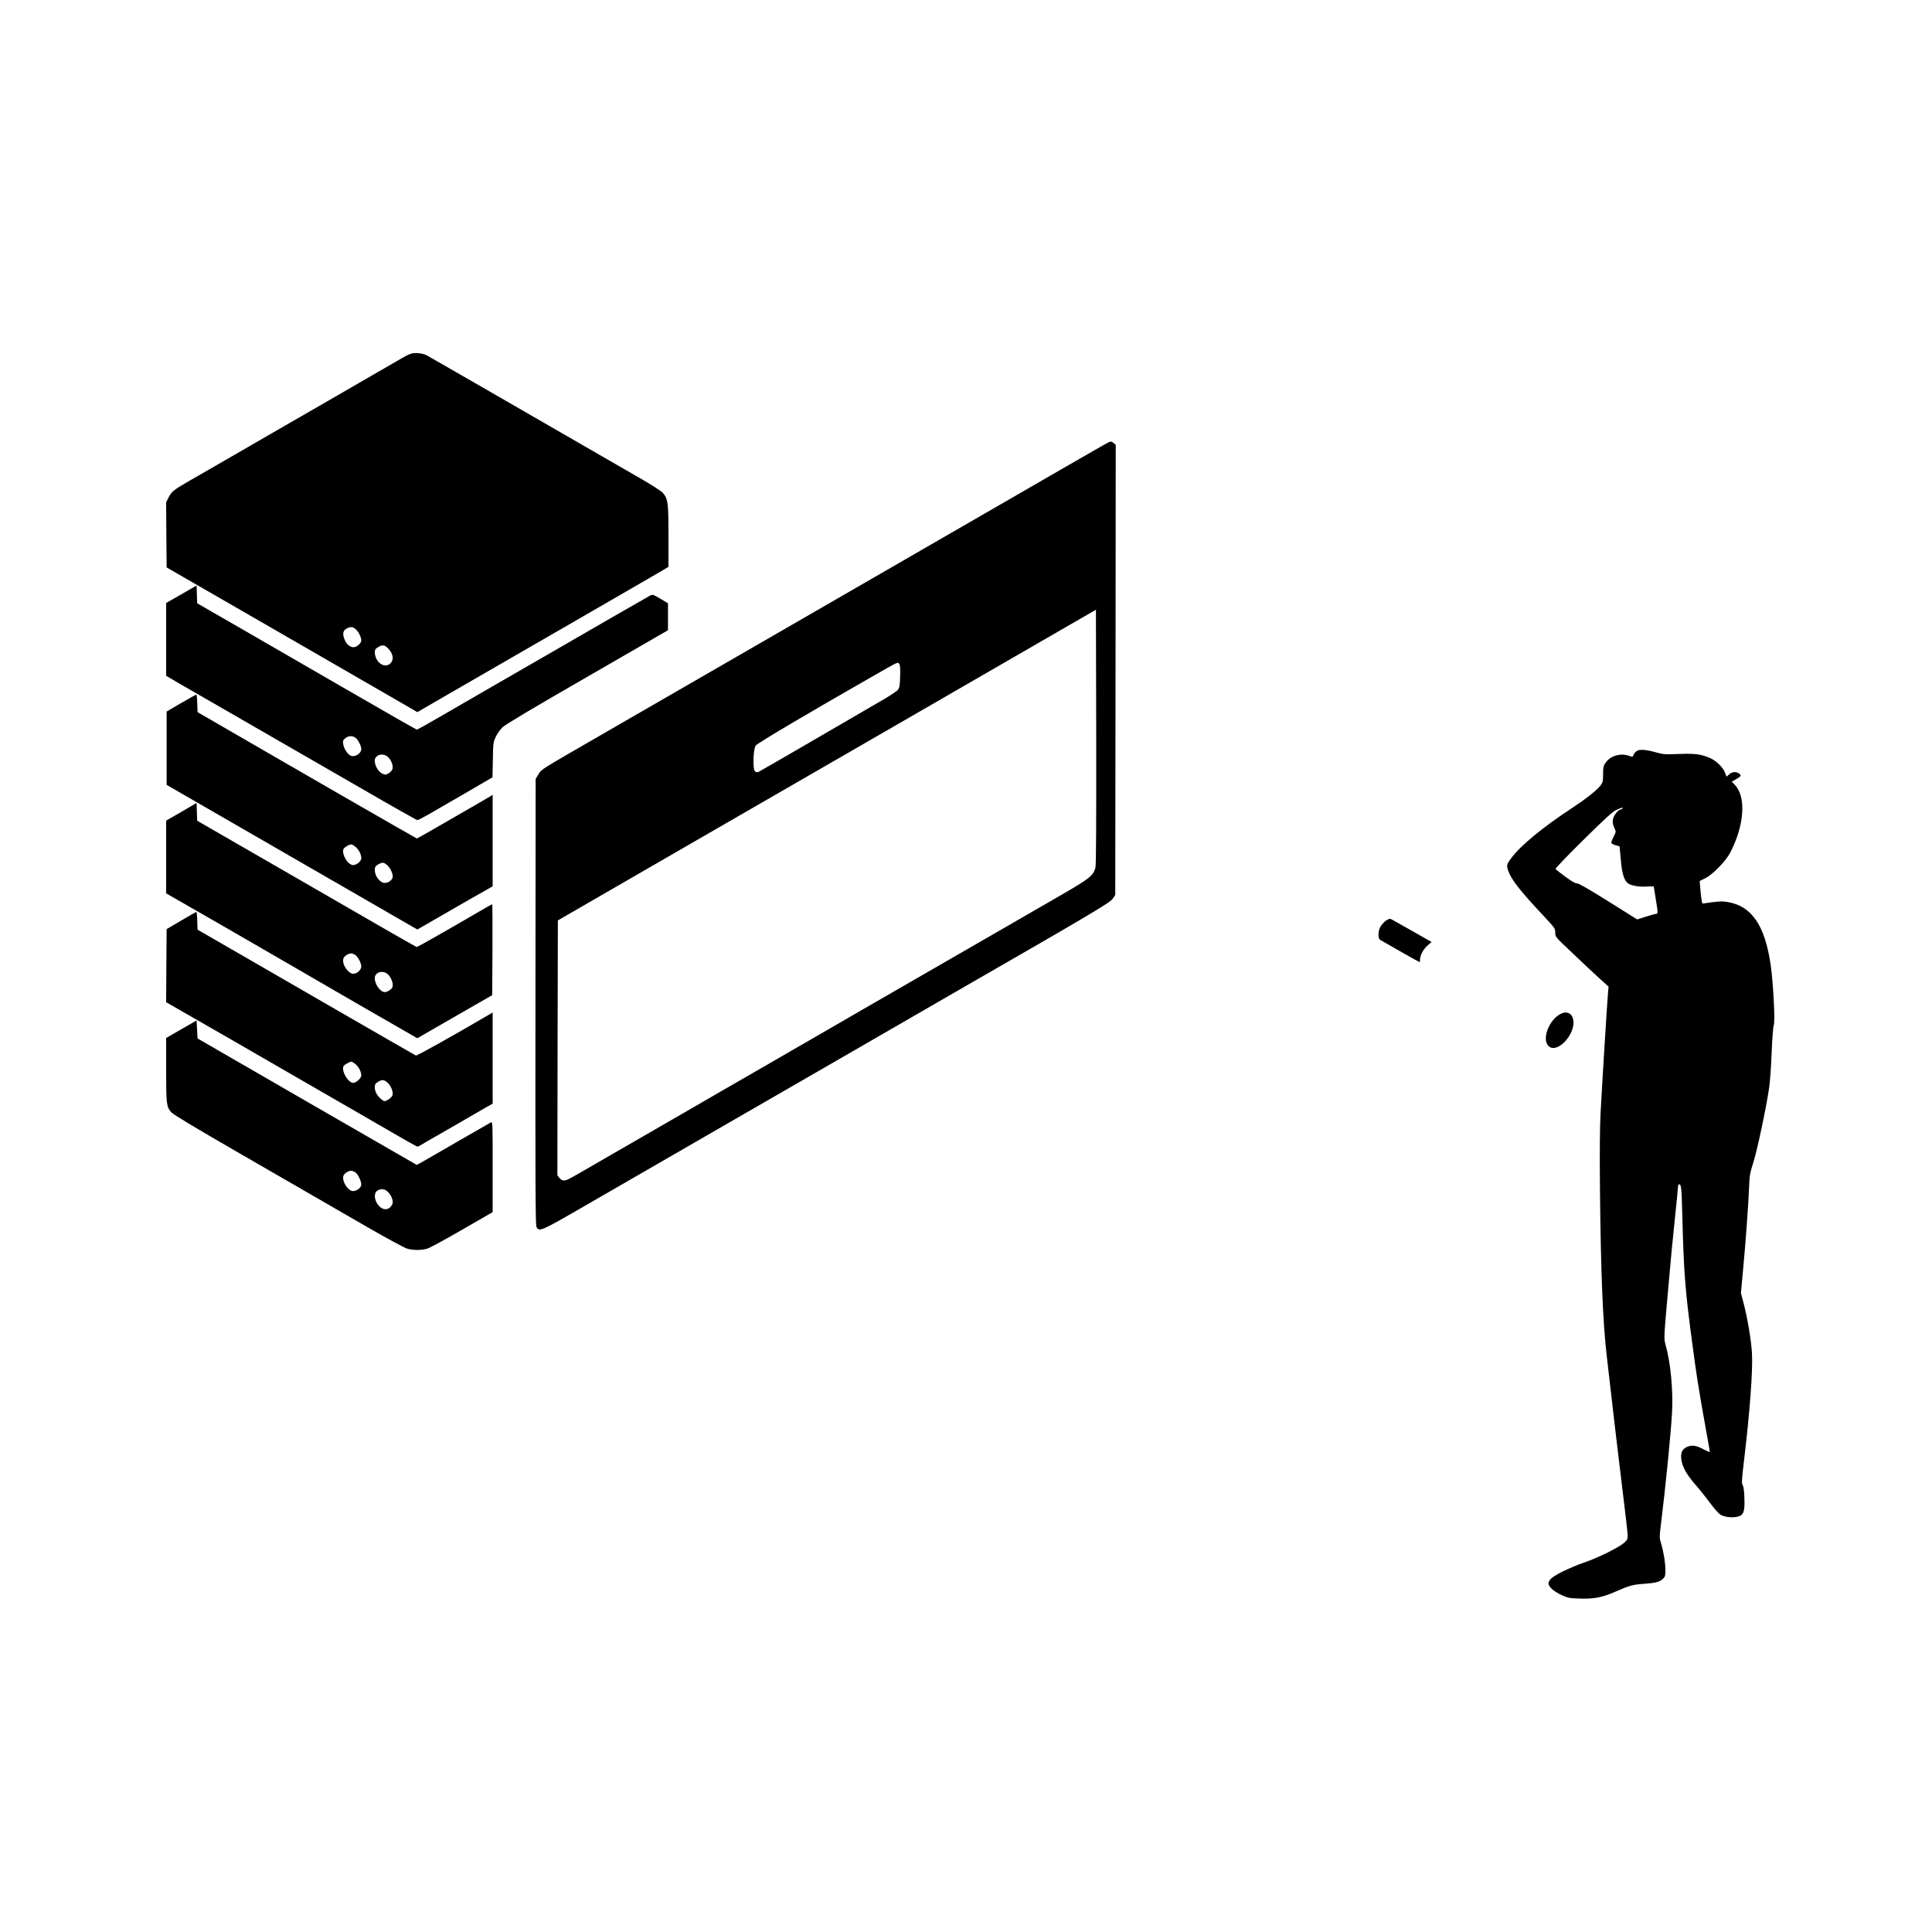 <?xml version="1.0" standalone="no"?>
<!DOCTYPE svg PUBLIC "-//W3C//DTD SVG 20010904//EN"
 "http://www.w3.org/TR/2001/REC-SVG-20010904/DTD/svg10.dtd">
<svg version="1.0" xmlns="http://www.w3.org/2000/svg"
 width="2000pt" height="2000pt" viewBox="0 0 2000 2000"
 preserveAspectRatio="xMidYMid meet">
<g transform="translate(0,2000) scale(0.1,-0.1)"
fill="#000000" stroke="none">
<path d="M4265 16341 c-36 -9 -48 -15 -195 -101 -63 -36 -221 -128 -350 -202
-129 -75 -464 -269 -745 -430 -596 -345 -793 -458 -1005 -580 -177 -102 -193
-115 -226 -180 l-24 -48 2 -337 3 -337 90 -52 c50 -28 603 -348 1230 -709 627
-362 1170 -675 1207 -697 l68 -40 302 175 c427 247 871 503 953 550 39 22 214
123 390 225 176 102 406 234 510 295 105 60 247 143 318 184 l127 75 0 317 c0
347 -5 387 -58 448 -15 19 -117 84 -242 156 -118 68 -307 177 -420 242 -113
65 -288 167 -390 225 -102 59 -450 260 -775 447 -324 187 -604 347 -620 356
-38 19 -111 28 -150 18z m-581 -2856 c29 -27 56 -82 56 -115 0 -29 -47 -70
-80 -70 -39 0 -76 33 -95 85 -21 54 -14 89 23 108 41 22 66 20 96 -8z m334
-198 c55 -57 63 -121 18 -159 -61 -51 -156 22 -156 122 0 23 7 35 33 50 45 28
68 25 105 -13z"/>
<path d="M11480 15423 c-8 -3 -87 -47 -175 -98 -88 -51 -218 -126 -290 -167
-125 -72 -1774 -1024 -2985 -1723 -891 -515 -1531 -884 -1785 -1030 -662 -382
-637 -366 -670 -419 l-30 -49 -2 -2306 c-2 -1841 0 -2311 10 -2331 27 -54 44
-47 477 203 223 128 875 505 1450 837 575 331 1117 644 1205 695 219 127 1031
596 1245 719 1348 775 1560 901 1588 941 l27 40 3 2330 2 2330 -21 18 c-22 18
-25 19 -49 10z m-140 -4404 c-23 -85 -56 -111 -360 -287 -157 -90 -375 -216
-485 -280 -110 -63 -342 -197 -515 -297 -327 -188 -699 -403 -1070 -617 -118
-69 -291 -169 -385 -223 -93 -54 -228 -132 -300 -173 -185 -107 -395 -229
-740 -427 -165 -95 -338 -195 -385 -223 -125 -72 -400 -231 -610 -352 -102
-59 -261 -151 -355 -205 -253 -147 -268 -155 -297 -155 -17 0 -34 9 -47 26
l-21 27 2 1320 3 1319 1350 780 c743 428 1820 1051 2395 1382 575 332 1221
705 1435 829 l390 225 3 -1315 c1 -880 -1 -1328 -8 -1354z m-2030 2106 c8 -10
11 -49 8 -127 -2 -93 -6 -117 -23 -139 -10 -14 -89 -66 -175 -115 -85 -50
-402 -234 -705 -410 -302 -176 -558 -323 -567 -327 -10 -3 -24 1 -34 10 -23
24 -17 226 9 265 16 24 578 356 1232 729 260 148 236 137 255 114z"/>
<path d="M1878 13848 l-158 -90 0 -377 0 -377 162 -95 c90 -51 172 -99 183
-105 11 -6 256 -147 545 -314 289 -166 789 -455 1112 -641 322 -187 592 -339
599 -339 6 0 57 26 113 58 369 213 492 284 573 332 l91 53 4 181 c3 172 4 184
30 238 14 31 46 76 70 99 29 29 310 196 878 523 l835 482 0 139 0 140 -79 47
c-78 46 -80 46 -109 31 -31 -16 -687 -394 -1082 -623 -121 -70 -371 -214 -555
-320 -184 -106 -432 -249 -550 -318 -118 -69 -219 -125 -225 -125 -5 0 -309
173 -675 385 -366 211 -875 505 -1132 654 l-467 269 -3 92 -3 92 -157 -91z
m1800 -1484 c28 -19 62 -85 62 -118 0 -48 -71 -90 -113 -67 -33 17 -68 74 -74
119 -5 34 -2 42 22 60 33 26 72 28 103 6z m343 -205 c39 -41 55 -103 36 -132
-8 -12 -26 -29 -41 -36 -23 -13 -31 -13 -61 2 -53 25 -94 124 -67 163 29 43
94 44 133 3z"/>
<path d="M1875 12722 l-150 -88 0 -379 0 -380 435 -251 c239 -138 804 -464
1255 -724 451 -261 839 -485 863 -498 l43 -24 142 82 c78 45 253 146 389 224
l248 141 0 473 0 474 -32 -20 c-18 -11 -105 -61 -193 -112 -88 -51 -249 -144
-357 -206 -108 -63 -200 -114 -203 -114 -5 0 -1374 788 -2085 1201 l-185 107
-3 91 c-1 50 -6 91 -10 91 -4 -1 -74 -40 -157 -88z m1806 -1489 c34 -29 59
-78 59 -117 0 -35 -59 -79 -94 -70 -53 13 -108 111 -91 163 5 17 57 49 82 50
6 1 26 -11 44 -26z m334 -196 c34 -34 58 -96 48 -125 -10 -28 -46 -52 -79 -52
-50 0 -104 69 -104 134 0 30 6 40 33 56 45 28 64 25 102 -13z"/>
<path d="M16942 12225 c-13 -10 -27 -27 -32 -40 -8 -22 -10 -22 -47 -9 -88 31
-194 0 -243 -73 -22 -32 -25 -48 -25 -118 0 -73 -3 -85 -27 -117 -39 -51 -157
-143 -311 -244 -285 -187 -522 -382 -614 -509 -48 -65 -49 -74 -28 -134 31
-88 124 -206 351 -448 130 -139 134 -144 134 -187 0 -44 0 -44 168 -203 92
-88 216 -204 275 -258 l109 -99 -6 -65 c-8 -84 -62 -955 -77 -1246 -8 -148
-10 -415 -6 -815 9 -849 30 -1367 72 -1714 13 -111 40 -345 60 -521 20 -176
63 -536 95 -799 33 -264 60 -499 60 -522 0 -38 -5 -47 -42 -79 -55 -47 -272
-154 -408 -200 -58 -19 -155 -60 -217 -90 -156 -76 -185 -120 -120 -182 17
-18 64 -47 102 -65 63 -29 81 -33 179 -36 154 -6 239 10 381 72 142 63 181 73
300 81 113 8 155 19 189 50 23 22 26 31 26 94 0 75 -20 194 -46 279 -16 49
-16 62 -1 185 49 394 105 957 116 1169 12 230 -15 512 -68 700 -17 63 -17 67
26 553 23 270 56 614 73 767 16 152 30 290 30 307 0 20 5 31 14 31 20 0 24
-42 31 -315 15 -594 29 -774 101 -1315 47 -353 67 -482 139 -882 25 -136 45
-252 45 -257 0 -5 -25 5 -56 21 -80 44 -124 52 -174 32 -55 -22 -74 -60 -65
-130 9 -77 53 -156 144 -261 44 -50 114 -138 156 -195 44 -59 90 -110 108
-120 45 -24 125 -32 176 -18 62 16 74 52 69 195 -2 71 -9 118 -18 131 -12 19
-10 52 13 245 61 510 94 949 83 1124 -7 126 -47 366 -85 509 l-29 110 23 250
c28 299 52 636 61 836 5 132 9 156 45 268 39 122 134 569 163 772 9 58 21 222
26 365 6 148 16 270 22 282 16 32 -6 445 -32 625 -60 409 -197 609 -444 650
-64 11 -104 8 -261 -16 -5 0 -14 51 -20 116 l-10 118 55 27 c79 38 215 178
262 268 147 284 166 578 46 701 l-30 32 46 27 c49 29 54 36 33 54 -31 25 -72
24 -104 -3 l-30 -26 -17 44 c-20 52 -89 120 -150 147 -97 42 -152 50 -321 44
-146 -6 -167 -5 -240 16 -109 30 -174 35 -203 14z m-147 -595 c-3 -5 -12 -10
-19 -10 -20 0 -66 -54 -76 -90 -10 -36 -5 -69 17 -112 12 -25 11 -33 -12 -78
-14 -27 -25 -56 -25 -63 0 -8 19 -20 43 -26 l43 -13 12 -133 c12 -138 30 -204
66 -242 27 -29 119 -47 209 -40 37 2 67 2 67 -2 0 -3 9 -60 20 -126 24 -144
24 -155 5 -155 -8 0 -56 -13 -106 -29 l-91 -29 -303 190 c-203 127 -310 188
-322 184 -12 -3 -51 19 -117 67 -55 40 -101 77 -103 83 -2 6 127 140 287 298
228 225 302 293 343 312 57 26 72 29 62 14z"/>
<path d="M1878 11596 l-158 -91 0 -376 0 -377 648 -372 c356 -205 672 -388
702 -406 30 -18 324 -188 652 -378 l598 -344 192 111 c106 61 281 161 388 223
l195 112 3 471 c1 259 0 471 -3 471 -2 0 -57 -31 -122 -69 -322 -188 -649
-374 -658 -374 -9 0 -229 126 -1305 748 -135 77 -408 235 -607 350 l-362 209
-3 92 -3 92 -157 -92z m1800 -1482 c28 -19 62 -85 62 -119 0 -35 -44 -75 -82
-75 -54 0 -119 96 -104 155 7 26 48 54 81 55 11 0 31 -7 43 -16z m343 -205
c31 -34 51 -91 43 -124 -6 -24 -52 -55 -81 -55 -59 0 -128 127 -95 176 29 43
94 44 133 3z"/>
<path d="M1875 10470 l-150 -88 -3 -378 -2 -379 272 -156 c150 -86 577 -331
948 -546 371 -214 765 -442 875 -505 110 -64 267 -154 349 -202 82 -47 153
-86 158 -86 5 0 25 10 46 23 20 13 62 37 92 54 30 17 154 88 275 158 121 70
253 146 292 169 l73 41 0 472 0 472 -47 -28 c-330 -194 -737 -422 -747 -418
-7 3 -366 209 -797 458 -431 249 -937 541 -1124 649 l-340 196 -3 92 c-1 51
-6 92 -10 91 -4 0 -74 -40 -157 -89z m1806 -1487 c34 -29 59 -78 59 -117 0
-26 -54 -76 -82 -76 -56 0 -130 131 -100 176 9 13 62 43 79 44 6 0 26 -12 44
-27z m328 -188 c39 -33 66 -102 53 -136 -6 -13 -26 -33 -46 -44 -35 -19 -36
-19 -63 1 -44 33 -73 82 -73 126 0 33 5 41 33 58 42 26 59 25 96 -5z"/>
<path d="M14365 10480 c-28 -11 -72 -60 -84 -93 -17 -45 -14 -105 7 -117 90
-53 404 -230 408 -230 2 0 4 12 4 28 1 43 33 104 78 144 l41 37 -127 72 c-70
39 -165 94 -212 120 -47 27 -87 49 -90 48 -3 0 -14 -4 -25 -9z"/>
<path d="M16155 9504 c-123 -64 -197 -265 -123 -334 89 -82 282 126 254 274
-13 68 -67 93 -131 60z"/>
<path d="M1878 9346 l-158 -91 0 -329 c0 -358 3 -384 54 -441 21 -23 241 -156
666 -401 660 -381 793 -458 1373 -793 192 -110 371 -207 399 -216 64 -19 151
-19 211 -1 25 7 188 96 361 196 l316 182 0 469 c0 469 0 470 -20 459 -11 -6
-166 -95 -343 -197 -177 -103 -345 -199 -373 -215 l-50 -27 -1135 654 -1134
655 -5 93 -5 93 -157 -90z m1801 -1482 c27 -20 60 -88 61 -126 0 -32 -45 -68
-85 -68 -52 0 -115 98 -101 155 7 26 48 54 81 55 11 0 31 -7 44 -16z m340
-206 c37 -38 57 -99 41 -127 -31 -59 -89 -65 -136 -16 -52 56 -59 140 -12 163
42 20 74 14 107 -20z"/>
</g>
</svg>
